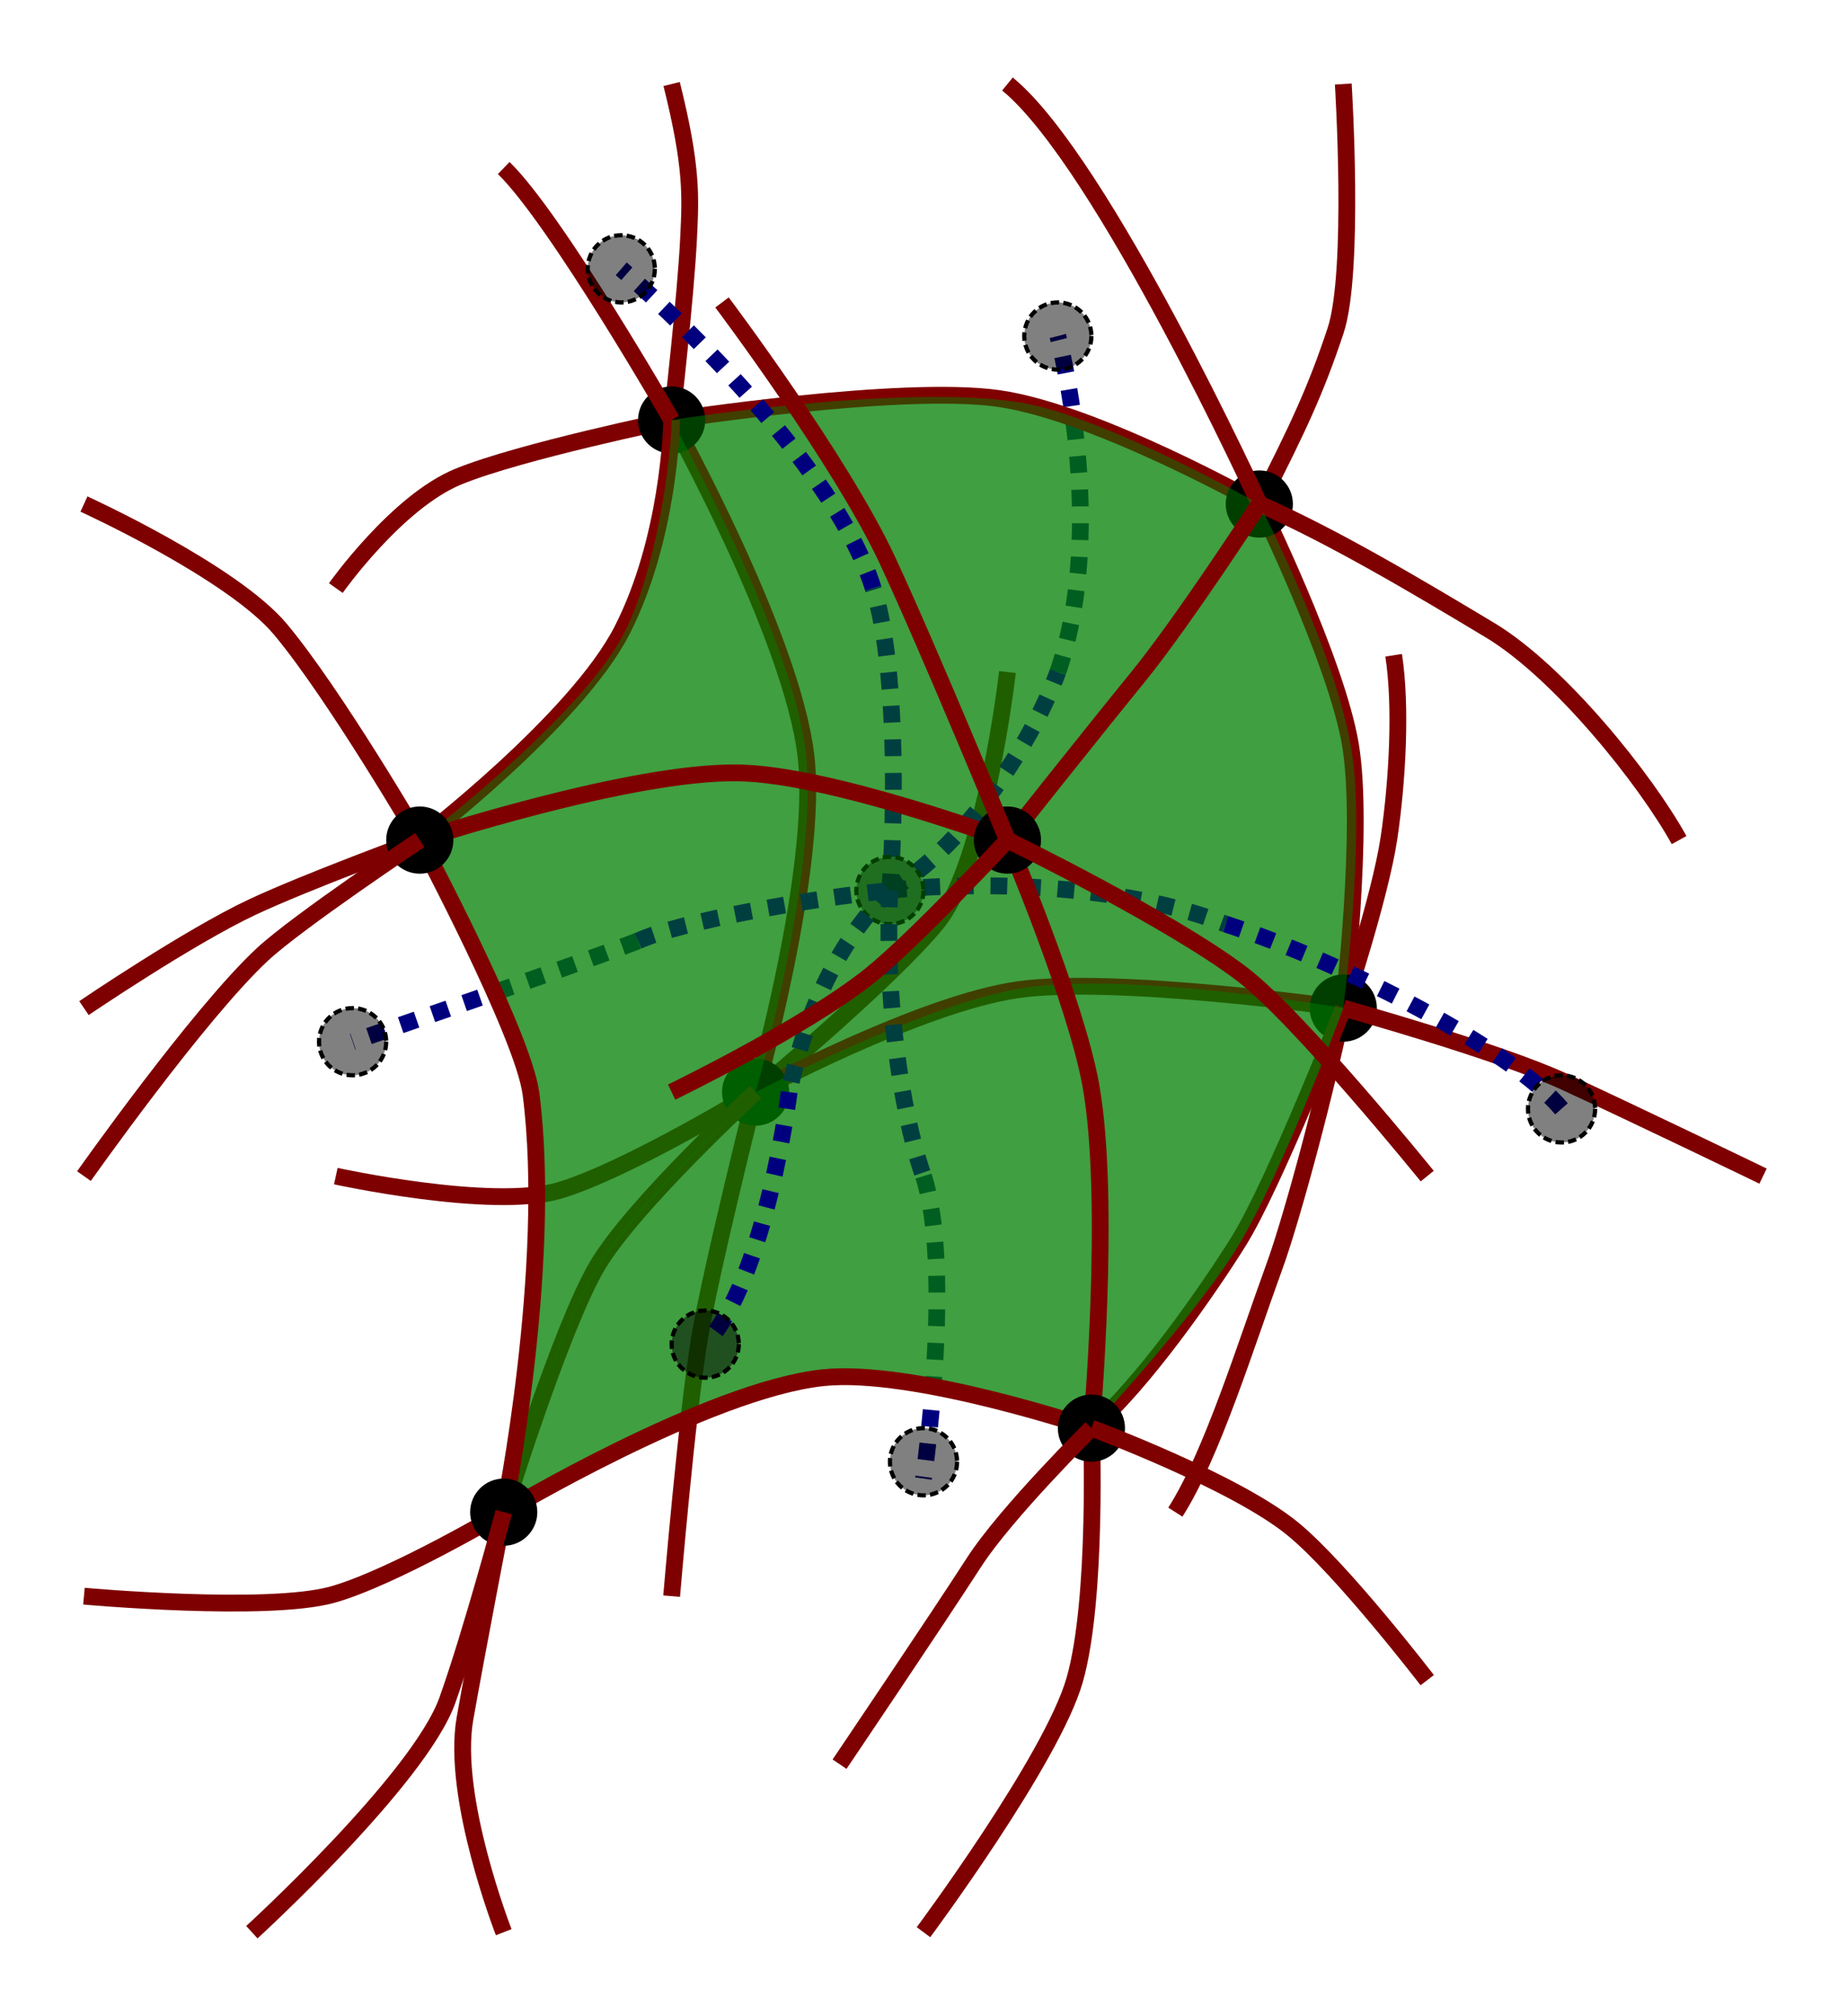 <?xml version="1.0" encoding="UTF-8" standalone="no"?>
<!-- Created with Inkscape (http://www.inkscape.org/) -->

<svg
   xmlns:dc="http://purl.org/dc/elements/1.1/"
   xmlns:cc="http://creativecommons.org/ns#"
   xmlns:rdf="http://www.w3.org/1999/02/22-rdf-syntax-ns#"
   xmlns:svg="http://www.w3.org/2000/svg"
   xmlns="http://www.w3.org/2000/svg"
   xmlns:sodipodi="http://sodipodi.sourceforge.net/DTD/sodipodi-0.dtd"
   xmlns:inkscape="http://www.inkscape.org/namespaces/inkscape"
   width="110mm"
   height="120mm"
   viewBox="0 0 110 120"
   version="1.1"
   id="svg8"
   inkscape:version="0.92.4 (5da689c313, 2019-01-14)"
   sodipodi:docname="3D_model_foam_2.svg">
  <defs
     id="defs2" />
  <sodipodi:namedview
     id="base"
     pagecolor="#ffffff"
     bordercolor="#666666"
     borderopacity="1.0"
     inkscape:pageopacity="0.0"
     inkscape:pageshadow="2"
     inkscape:zoom="2.8"
     inkscape:cx="224.48711"
     inkscape:cy="224.19862"
     inkscape:document-units="mm"
     inkscape:current-layer="layer1"
     showgrid="true"
     inkscape:window-width="1920"
     inkscape:window-height="1017"
     inkscape:window-x="-8"
     inkscape:window-y="-8"
     inkscape:window-maximized="1"
     inkscape:snap-object-midpoints="true"
     inkscape:snap-global="false">
    <inkscape:grid
       type="xygrid"
       id="grid815"
       units="mm"
       spacingx="1"
       spacingy="1" />
  </sodipodi:namedview>
  <g
     inkscape:label="Layer 1"
     inkscape:groupmode="layer"
     id="layer1"
     transform="translate(0,-177)">
    <path
       style="opacity:1;vector-effect:none;fill:none;fill-opacity:1;stroke:#7f0000;stroke-width:1;stroke-linecap:butt;stroke-linejoin:miter;stroke-miterlimit:4;stroke-dasharray:none;stroke-dashoffset:0;stroke-opacity:1"
       d="m 45,242 c 0,0 7.962,-6.598 10.802,-10.069 C 58.709,228.377 60,217 60,217"
       id="path1203"
       inkscape:connector-curvature="0"
       sodipodi:nodetypes="csc" />
    <path
       style="opacity:1;vector-effect:none;fill:none;fill-opacity:1;stroke:#7f0000;stroke-width:1;stroke-linecap:butt;stroke-linejoin:miter;stroke-miterlimit:4;stroke-dasharray:none;stroke-dashoffset:0;stroke-opacity:1"
       d="m 80,237 c 0,0 2.202,-6.633 2.724,-10.138 C 83.228,223.474 83.468,219.007 83,216"
       id="path1201"
       inkscape:connector-curvature="0"
       sodipodi:nodetypes="csc" />
    <path
       style="opacity:1;vector-effect:none;fill:none;fill-opacity:1;stroke:#7f0000;stroke-width:1;stroke-linecap:butt;stroke-linejoin:miter;stroke-miterlimit:4;stroke-dasharray:none;stroke-dashoffset:0;stroke-opacity:1"
       d="m 80,237 c -1.417,6.615 -3.278,13.118 -4.067,15.283 C 74.176,257.108 72.173,263.598 70,267"
       id="path1030"
       inkscape:connector-curvature="0"
       sodipodi:nodetypes="csc" />
    <path
       style="opacity:1;vector-effect:none;fill:none;fill-opacity:1;stroke:#7f0000;stroke-width:1;stroke-linecap:butt;stroke-linejoin:miter;stroke-miterlimit:4;stroke-dasharray:none;stroke-dashoffset:0;stroke-opacity:1"
       d="m 40,202 c 0,0 0.846,-7.378 1.012,-10.878 C 41.129,188.661 41.228,186.914 40,182"
       id="path1044"
       inkscape:connector-curvature="0"
       sodipodi:nodetypes="csc" />
    <path
       style="opacity:1;vector-effect:none;fill:none;fill-opacity:1;stroke:#7f0000;stroke-width:1;stroke-linecap:butt;stroke-linejoin:miter;stroke-miterlimit:4;stroke-dasharray:none;stroke-dashoffset:0;stroke-opacity:1"
       d="m 75,207 c 2.362,-4.63 3.373,-6.811 4.539,-10.311 C 80.706,193.189 80,182 80,182"
       id="path1046"
       inkscape:connector-curvature="0"
       sodipodi:nodetypes="csc" />
    <path
       style="opacity:1;vector-effect:none;fill:none;fill-opacity:1;stroke:#7f0000;stroke-width:1;stroke-linecap:butt;stroke-linejoin:miter;stroke-miterlimit:4;stroke-dasharray:none;stroke-dashoffset:0;stroke-opacity:1"
       d="m 45,242 c 0,0 -7.717,4.696 -11.717,5.862 C 29.283,249.029 20,247 20,247"
       id="path1024"
       inkscape:connector-curvature="0"
       sodipodi:nodetypes="csc" />
    <path
       style="opacity:1;vector-effect:none;fill:none;fill-opacity:1;stroke:#7f0000;stroke-width:1;stroke-linecap:butt;stroke-linejoin:miter;stroke-miterlimit:4;stroke-dasharray:none;stroke-dashoffset:0;stroke-opacity:1"
       d="m 40,202 c 0,0 -9.034,1.866 -12.701,3.366 C 23.632,206.866 20,212 20,212"
       id="path1026"
       inkscape:connector-curvature="0"
       sodipodi:nodetypes="csc" />
    <path
       style="opacity:1;vector-effect:none;fill:none;fill-opacity:1;stroke:#7f0000;stroke-width:1;stroke-linecap:butt;stroke-linejoin:miter;stroke-miterlimit:4;stroke-dasharray:none;stroke-dashoffset:0;stroke-opacity:1"
       d="m 45,242 c 0,0 -2.7,10.732 -3.35,14.717 C 40.894,261.347 40,272 40,272"
       id="path1028"
       inkscape:connector-curvature="0"
       sodipodi:nodetypes="csc" />
    <path
       style="opacity:1;vector-effect:none;fill:none;fill-opacity:1;stroke:#00007f;stroke-width:1;stroke-linecap:butt;stroke-linejoin:miter;stroke-miterlimit:4;stroke-dasharray:1, 1;stroke-dashoffset:0;stroke-opacity:1"
       d="m 63,217 c 3.024,-8.788 0,-20 0,-20"
       id="path1230"
       inkscape:connector-curvature="0"
       sodipodi:nodetypes="cc" />
    <g
       id="g1018"
       transform="translate(45,75)">
      <path
         sodipodi:nodetypes="cscscscsc"
         inkscape:connector-curvature="0"
         id="path993"
         d="m 0,167 c 0,0 9.966,-5.257 15.799,-6.091 C 21.632,160.076 35,162 35,162 35.283,158.976 35.619,150.041 35.429,147 35.24,143.976 32.268,136.536 30,132 30,132 19.751,126.365 13.917,125.531 8.084,124.698 -5,127 -5,127 c 0,0 7.622,14.055 7.981,20.472 C 3.324,153.617 0,167 0,167 Z"
         style="opacity:1;vector-effect:none;fill:#007f00;fill-opacity:0.498;stroke:none;stroke-width:1;stroke-linecap:butt;stroke-linejoin:miter;stroke-miterlimit:4;stroke-dasharray:none;stroke-dashoffset:0;stroke-opacity:1" />
      <path
         sodipodi:nodetypes="csc"
         inkscape:connector-curvature="0"
         id="path1039"
         d="m 0,167 c 0,0 9.777,-5.257 15.61,-6.091 C 21.443,160.076 35,162 35,162"
         style="opacity:1;vector-effect:none;fill:none;fill-opacity:1;stroke:#7f0000;stroke-width:1;stroke-linecap:butt;stroke-linejoin:miter;stroke-miterlimit:4;stroke-dasharray:none;stroke-dashoffset:0;stroke-opacity:1" />
      <path
         sodipodi:nodetypes="csc"
         inkscape:connector-curvature="0"
         id="path987"
         d="m 0,167 c 0,0 3.779,-13.304 3,-20 -0.83,-7.132 -8,-20 -8,-20"
         style="opacity:1;vector-effect:none;fill:none;fill-opacity:1;stroke:#7f0000;stroke-width:1;stroke-linecap:butt;stroke-linejoin:miter;stroke-miterlimit:4;stroke-dasharray:none;stroke-dashoffset:0;stroke-opacity:1" />
      <circle
         r="2"
         cy="167"
         cx="-2.29166e-08"
         id="path817-1-0"
         style="opacity:1;vector-effect:none;fill:#000000;fill-opacity:1;stroke:none;stroke-width:0.25;stroke-linecap:butt;stroke-linejoin:miter;stroke-miterlimit:4;stroke-dasharray:none;stroke-dashoffset:0;stroke-opacity:1" />
      <path
         sodipodi:nodetypes="csc"
         inkscape:connector-curvature="0"
         id="path989"
         d="m 35,162 c 0,0 1.263,-10.661 0.429,-15.661 C 34.596,141.339 30,132 30,132"
         style="opacity:1;vector-effect:none;fill:none;fill-opacity:1;stroke:#7f0000;stroke-width:1;stroke-linecap:butt;stroke-linejoin:miter;stroke-miterlimit:4;stroke-dasharray:none;stroke-dashoffset:0;stroke-opacity:1" />
      <circle
         r="2"
         cy="162"
         cx="35"
         id="path817-1-07"
         style="opacity:1;vector-effect:none;fill:#000000;fill-opacity:1;stroke:none;stroke-width:0.25;stroke-linecap:butt;stroke-linejoin:miter;stroke-miterlimit:4;stroke-dasharray:none;stroke-dashoffset:0;stroke-opacity:1" />
      <path
         sodipodi:nodetypes="csc"
         inkscape:connector-curvature="0"
         id="path991"
         d="m 30,132 c 0,0 -9.682,-5.446 -15.516,-6.28 C 8.651,124.887 -5,127 -5,127"
         style="opacity:1;vector-effect:none;fill:none;fill-opacity:1;stroke:#7f0000;stroke-width:1;stroke-linecap:butt;stroke-linejoin:miter;stroke-miterlimit:4;stroke-dasharray:none;stroke-dashoffset:0;stroke-opacity:1" />
      <circle
         r="2"
         cy="127"
         cx="-5"
         id="path817-1-53"
         style="opacity:1;vector-effect:none;fill:#000000;fill-opacity:1;stroke:none;stroke-width:0.25;stroke-linecap:butt;stroke-linejoin:miter;stroke-miterlimit:4;stroke-dasharray:none;stroke-dashoffset:0;stroke-opacity:1" />
      <circle
         r="2"
         cy="132"
         cx="30"
         id="path817-1-9"
         style="opacity:1;vector-effect:none;fill:#000000;fill-opacity:1;stroke:none;stroke-width:0.25;stroke-linecap:butt;stroke-linejoin:miter;stroke-miterlimit:4;stroke-dasharray:none;stroke-dashoffset:0;stroke-opacity:1" />
    </g>
    <path
       style="opacity:1;vector-effect:none;fill:none;fill-opacity:1;stroke:#7f0000;stroke-width:1;stroke-linecap:butt;stroke-linejoin:miter;stroke-miterlimit:4;stroke-dasharray:none;stroke-dashoffset:0;stroke-opacity:1"
       d="m 80,237 c 0,0 9.134,2.533 13.134,4.366 C 97.134,243.199 105,247 105,247"
       id="path1022"
       inkscape:connector-curvature="0"
       sodipodi:nodetypes="csc" />
    <path
       style="opacity:1;vector-effect:none;fill:none;fill-opacity:1;stroke:#7f0000;stroke-width:1;stroke-linecap:butt;stroke-linejoin:miter;stroke-miterlimit:4;stroke-dasharray:none;stroke-dashoffset:0;stroke-opacity:1"
       d="m 75,207 c 4.347,1.89 9.562,5 13.728,7.5 C 92.895,217 98.016,223.409 100,227"
       id="path1020"
       inkscape:connector-curvature="0"
       sodipodi:nodetypes="csc" />
    <circle
       style="opacity:1;vector-effect:none;fill:#000000;fill-opacity:0.498;stroke:#000000;stroke-width:0.25;stroke-linecap:butt;stroke-linejoin:miter;stroke-miterlimit:4;stroke-dasharray:0.5, 0.25;stroke-dashoffset:0;stroke-opacity:1"
       id="path1205-9"
       cx="63"
       cy="197"
       r="2" />
    <path
       style="opacity:1;vector-effect:none;fill:none;fill-opacity:1;stroke:#7f0000;stroke-width:1;stroke-linecap:butt;stroke-linejoin:miter;stroke-miterlimit:4;stroke-dasharray:none;stroke-dashoffset:0;stroke-opacity:1"
       d="m 75,207 c 0,0 -9.33,-20.37 -15,-25"
       id="path1032"
       inkscape:connector-curvature="0"
       sodipodi:nodetypes="cc" />
    <path
       style="opacity:1;vector-effect:none;fill:none;fill-opacity:1;stroke:#7f0000;stroke-width:1;stroke-linecap:butt;stroke-linejoin:miter;stroke-miterlimit:4;stroke-dasharray:none;stroke-dashoffset:0;stroke-opacity:1"
       d="m 40,202 c 0,0 -6.882,-11.976 -10,-15"
       id="path1034"
       inkscape:connector-curvature="0"
       sodipodi:nodetypes="cc" />
    <path
       style="opacity:1;vector-effect:none;fill:none;fill-opacity:1;stroke:#7f0000;stroke-width:1;stroke-linecap:butt;stroke-linejoin:miter;stroke-miterlimit:4;stroke-dasharray:none;stroke-dashoffset:0;stroke-opacity:1"
       d="m 45,242 c 0,0 -7.263,6.672 -9.429,10.339 C 33.404,256.005 30,267 30,267"
       id="path1036"
       inkscape:connector-curvature="0"
       sodipodi:nodetypes="csc" />
    <path
       style="opacity:1;vector-effect:none;fill:none;fill-opacity:1;stroke:#7f0000;stroke-width:1;stroke-linecap:butt;stroke-linejoin:miter;stroke-miterlimit:4;stroke-dasharray:none;stroke-dashoffset:0;stroke-opacity:1"
       d="m 80,237 c 0,0 -4.109,10.487 -6.244,13.902 C 72.002,253.706 68.024,259.449 65,262"
       id="path1038"
       inkscape:connector-curvature="0"
       sodipodi:nodetypes="csc" />
    <path
       style="opacity:1;vector-effect:none;fill:none;fill-opacity:1;stroke:#00007f;stroke-width:1;stroke-linecap:butt;stroke-linejoin:miter;stroke-miterlimit:4;stroke-dasharray:1, 1;stroke-dashoffset:0;stroke-opacity:1"
       d="m 38,233 c -4.441,1.701 -17,6 -17,6"
       id="path1234"
       inkscape:connector-curvature="0"
       sodipodi:nodetypes="cc" />
    <path
       style="opacity:1;vector-effect:none;fill:#007f00;fill-opacity:0.498;stroke:none;stroke-width:1;stroke-linecap:butt;stroke-linejoin:miter;stroke-miterlimit:4;stroke-dasharray:none;stroke-dashoffset:0;stroke-opacity:1"
       d="m 30,267 c 0,0 2.674,-9.792 5.638,-14.622 C 37.766,248.91 45,242 45,242 c 0,0 3.864,-13.365 2.961,-20.433 C 47.072,214.616 40,202 40,202 c 0,0 -0.422,8.931 -3.795,13.961 C 33.159,220.501 25,227 25,227 c 0,0 5.553,9.611 6.512,14.472 C 32.991,248.973 30,267 30,267 Z"
       id="path1048"
       inkscape:connector-curvature="0"
       sodipodi:nodetypes="cscscscsc" />
    <path
       style="opacity:1;vector-effect:none;fill:none;fill-opacity:1;stroke:#7f0000;stroke-width:1;stroke-linecap:butt;stroke-linejoin:miter;stroke-miterlimit:4;stroke-dasharray:none;stroke-dashoffset:0;stroke-opacity:1"
       d="m 40,202 c 0,0.5 -0.199,7.134 -2.949,12.509 C 34.301,219.884 25,227 25,227"
       id="path1040"
       inkscape:connector-curvature="0"
       sodipodi:nodetypes="csc" />
    <path
       style="opacity:1;vector-effect:none;fill:none;fill-opacity:1;stroke:#00007f;stroke-width:1;stroke-linecap:butt;stroke-linejoin:miter;stroke-miterlimit:4;stroke-dasharray:1, 1;stroke-dashoffset:0;stroke-opacity:1"
       d="m 55,247 c 1.795,5.575 0,18 0,18"
       id="path1236"
       inkscape:connector-curvature="0"
       sodipodi:nodetypes="cc" />
    <path
       style="opacity:1;vector-effect:none;fill:#007f00;fill-opacity:0.498;stroke:none;stroke-width:1;stroke-linecap:butt;stroke-linejoin:miter;stroke-miterlimit:4;stroke-dasharray:none;stroke-dashoffset:0;stroke-opacity:1"
       d="m 30,267 c 0,0 11.873,-7.461 19,-8.11 C 54.565,258.383 65,262 65,262 c 0,0 6.317,-6.845 8.866,-11.094 C 76.416,246.656 80,237 80,237 80,237 67.336,234.815 61,235.795 55.107,236.707 45,242 45,242 c 0,0 -6.822,6.359 -9.244,10.134 C 32.739,256.837 30,267 30,267 Z"
       id="path1147"
       inkscape:connector-curvature="0"
       sodipodi:nodetypes="cscscscsc" />
    <path
       style="opacity:1;vector-effect:none;fill:none;fill-opacity:1;stroke:#00007f;stroke-width:1;stroke-linecap:butt;stroke-linejoin:miter;stroke-miterlimit:4;stroke-dasharray:1, 1;stroke-dashoffset:0;stroke-opacity:1"
       d="m 53,230 c 2.835,-0.378 12.724,-0.835 20,2"
       id="path1211"
       inkscape:connector-curvature="0"
       sodipodi:nodetypes="cc" />
    <path
       style="opacity:1;vector-effect:none;fill:#007f00;fill-opacity:0.498;stroke:none;stroke-width:1;stroke-linecap:butt;stroke-linejoin:miter;stroke-miterlimit:4;stroke-dasharray:none;stroke-dashoffset:0;stroke-opacity:1"
       d="m 80,237 c 0,0 1.258,-9.682 0.559,-14.906 C 79.761,216.138 75,207 75,207 c 0,0 -4.333,6.41 -6.512,9.433 C 65.732,220.257 60,227 60,227 c 0,0 4.156,9.798 5,15 1.068,6.581 0,20 0,20 0,0 6.104,-6.557 8.583,-10.567 C 76.353,246.95 80,237 80,237 Z"
       id="path1096"
       inkscape:connector-curvature="0"
       sodipodi:nodetypes="cscscscsc" />
    <path
       style="opacity:1;vector-effect:none;fill:none;fill-opacity:1;stroke:#00007f;stroke-width:1;stroke-linecap:butt;stroke-linejoin:miter;stroke-miterlimit:4;stroke-dasharray:1, 1;stroke-dashoffset:0;stroke-opacity:1"
       d="M 53,230 C 57.158,227.543 61.205,221.819 63,217"
       id="path1226"
       inkscape:connector-curvature="0"
       sodipodi:nodetypes="cc" />
    <path
       style="opacity:1;vector-effect:none;fill:none;fill-opacity:1;stroke:#00007f;stroke-width:1;stroke-linecap:butt;stroke-linejoin:miter;stroke-miterlimit:4;stroke-dasharray:1, 1;stroke-dashoffset:0;stroke-opacity:1"
       d="m 53,230 c 0.472,-7.371 0.134,-14.598 -1,-18"
       id="path1222"
       inkscape:connector-curvature="0"
       sodipodi:nodetypes="cc" />
    <path
       style="opacity:1;vector-effect:none;fill:#007f00;fill-opacity:0.498;stroke:none;stroke-width:1;stroke-linecap:butt;stroke-linejoin:miter;stroke-miterlimit:4;stroke-dasharray:none;stroke-dashoffset:0;stroke-opacity:1"
       d="m 25,227 c 1,0 12.432,-4.166 18.756,-4.11 C 49.765,222.943 60,227 60,227 c 0,0 5.441,-6.583 8,-10 2.439,-3.257 7,-10 7,-10 0,0 -9.004,-5.098 -14,-6 -6.896,-1.245 -21,1 -21,1 0,1.89 -0.844,9.11 -3,13 -2.742,4.948 -12,12 -12,12 z"
       id="path1131"
       inkscape:connector-curvature="0"
       sodipodi:nodetypes="cscscscsc" />
    <path
       style="opacity:1;vector-effect:none;fill:none;fill-opacity:1;stroke:#7f0000;stroke-width:1;stroke-linecap:butt;stroke-linejoin:miter;stroke-miterlimit:4;stroke-dasharray:none;stroke-dashoffset:0;stroke-opacity:1"
       d="m 75,207 c 0,0 -4.533,6.995 -7.272,10.35 C 65.042,220.642 60,227 60,227"
       id="path1042"
       inkscape:connector-curvature="0"
       sodipodi:nodetypes="csc" />
    <circle
       style="opacity:1;vector-effect:none;fill:#000000;fill-opacity:0.498;stroke:#000000;stroke-width:0.25;stroke-linecap:butt;stroke-linejoin:miter;stroke-miterlimit:4;stroke-dasharray:0.5, 0.25;stroke-dashoffset:0;stroke-opacity:1"
       id="path1205-6"
       cx="53"
       cy="230"
       r="2" />
    <path
       style="opacity:1;vector-effect:none;fill:none;fill-opacity:1;stroke:#00007f;stroke-width:1;stroke-linecap:butt;stroke-linejoin:miter;stroke-miterlimit:4;stroke-dasharray:1, 1;stroke-dashoffset:0;stroke-opacity:1"
       d="m 38,233 c 2.457,-1.134 10.181,-2.528 15,-3"
       id="path1218"
       inkscape:connector-curvature="0"
       sodipodi:nodetypes="cc" />
    <path
       style="opacity:1;vector-effect:none;fill:none;fill-opacity:1;stroke:#00007f;stroke-width:1;stroke-linecap:butt;stroke-linejoin:miter;stroke-miterlimit:4;stroke-dasharray:1, 1;stroke-dashoffset:0;stroke-opacity:1"
       d="M 53,230 C 49.504,233.402 47.756,238.22 47,242"
       id="path1228"
       inkscape:connector-curvature="0"
       sodipodi:nodetypes="cc" />
    <path
       style="opacity:1;vector-effect:none;fill:none;fill-opacity:1;stroke:#00007f;stroke-width:1;stroke-linecap:butt;stroke-linejoin:miter;stroke-miterlimit:4;stroke-dasharray:1, 1;stroke-dashoffset:0;stroke-opacity:1"
       d="M 53,230 C 52.622,237.654 54.055,244.449 55,247"
       id="path1224"
       inkscape:connector-curvature="0"
       sodipodi:nodetypes="cc" />
    <path
       style="opacity:1;vector-effect:none;fill:#007f00;fill-opacity:0.498;stroke:none;stroke-width:1;stroke-linecap:butt;stroke-linejoin:miter;stroke-miterlimit:4;stroke-dasharray:none;stroke-dashoffset:0;stroke-opacity:1"
       d="m 25,227 c 0,0 5.279,9.153 6.504,14.756 C 33.388,250.378 30,267 30,267 c 0,0 11.722,-7.032 18.417,-7.882 C 54.692,258.322 65,262 65,262 c 0,0 1.281,-11.88 0.449,-17.906 C 64.591,237.891 60,227 60,227 60,227 49.435,223.319 44.055,223.079 37.102,222.769 25,227 25,227 Z"
       id="path1163"
       inkscape:connector-curvature="0"
       sodipodi:nodetypes="cscscscsc" />
    <path
       style="opacity:1;vector-effect:none;fill:none;fill-opacity:1;stroke:#7f0000;stroke-width:1;stroke-linecap:butt;stroke-linejoin:miter;stroke-miterlimit:4;stroke-dasharray:none;stroke-dashoffset:0;stroke-opacity:1"
       d="m 25,227 c 0,0 12.529,-4.121 19,-4 5.497,0.103 16,4 16,4"
       id="path1103"
       inkscape:connector-curvature="0"
       sodipodi:nodetypes="csc" />
    <path
       style="opacity:1;vector-effect:none;fill:none;fill-opacity:1;stroke:#7f0000;stroke-width:1;stroke-linecap:butt;stroke-linejoin:miter;stroke-miterlimit:4;stroke-dasharray:none;stroke-dashoffset:0;stroke-opacity:1"
       d="m 30,267 c 0,0 12.167,-7.269 19,-8 5.395,-0.577 16,3 16,3"
       id="path1105"
       inkscape:connector-curvature="0"
       sodipodi:nodetypes="csc" />
    <path
       style="opacity:1;vector-effect:none;fill:none;fill-opacity:1;stroke:#7f0000;stroke-width:1;stroke-linecap:butt;stroke-linejoin:miter;stroke-miterlimit:4;stroke-dasharray:none;stroke-dashoffset:0;stroke-opacity:1"
       d="m 25,227 c 0,0 6.163,11.557 6.622,15.094 C 32.953,252.347 30,267 30,267"
       id="path1107"
       inkscape:connector-curvature="0"
       sodipodi:nodetypes="csc" />
    <path
       style="opacity:1;vector-effect:none;fill:none;fill-opacity:1;stroke:#7f0000;stroke-width:1;stroke-linecap:butt;stroke-linejoin:miter;stroke-miterlimit:4;stroke-dasharray:none;stroke-dashoffset:0;stroke-opacity:1"
       d="m 30,267 c 0,0 -1.61,8.331 -2.307,12.283 C 26.863,283.983 30,292 30,292"
       id="path1121"
       inkscape:connector-curvature="0"
       sodipodi:nodetypes="csc" />
    <path
       style="opacity:1;vector-effect:none;fill:none;fill-opacity:1;stroke:#7f0000;stroke-width:1;stroke-linecap:butt;stroke-linejoin:miter;stroke-miterlimit:4;stroke-dasharray:none;stroke-dashoffset:0;stroke-opacity:1"
       d="m 30,267 c 0,0 -6.601,3.899 -10.189,4.906 C 15.946,272.989 5,272 5,272"
       id="path1117"
       inkscape:connector-curvature="0"
       sodipodi:nodetypes="csc" />
    <circle
       style="opacity:1;vector-effect:none;fill:#000000;fill-opacity:1;stroke:none;stroke-width:0.25;stroke-linecap:butt;stroke-linejoin:miter;stroke-miterlimit:4;stroke-dasharray:none;stroke-dashoffset:0;stroke-opacity:1"
       id="path817-1"
       cx="30"
       cy="267"
       r="2" />
    <path
       style="opacity:1;vector-effect:none;fill:none;fill-opacity:1;stroke:#7f0000;stroke-width:1;stroke-linecap:butt;stroke-linejoin:miter;stroke-miterlimit:4;stroke-dasharray:none;stroke-dashoffset:0;stroke-opacity:1"
       d="m 60,227 c 0,0 4.058,9.571 4.961,14.567 C 66.206,248.463 65,262 65,262"
       id="path1109"
       inkscape:connector-curvature="0"
       sodipodi:nodetypes="csc" />
    <path
       style="opacity:1;vector-effect:none;fill:none;fill-opacity:1;stroke:#7f0000;stroke-width:1;stroke-linecap:butt;stroke-linejoin:miter;stroke-miterlimit:4;stroke-dasharray:none;stroke-dashoffset:0;stroke-opacity:1"
       d="m 25,227 c 0,0 -6.752,2.471 -10,4 -3.779,1.779 -10,6 -10,6"
       id="path1113"
       inkscape:connector-curvature="0"
       sodipodi:nodetypes="csc" />
    <path
       style="opacity:1;vector-effect:none;fill:none;fill-opacity:1;stroke:#7f0000;stroke-width:1;stroke-linecap:butt;stroke-linejoin:miter;stroke-miterlimit:4;stroke-dasharray:none;stroke-dashoffset:0;stroke-opacity:1"
       d="m 25,227 c 0,0 -5.026,-8.619 -8.283,-12.528 C 13.845,211.028 5,207 5,207"
       id="path1123"
       inkscape:connector-curvature="0"
       sodipodi:nodetypes="csc" />
    <path
       style="opacity:1;vector-effect:none;fill:none;fill-opacity:1;stroke:#7f0000;stroke-width:1;stroke-linecap:butt;stroke-linejoin:miter;stroke-miterlimit:4;stroke-dasharray:none;stroke-dashoffset:0;stroke-opacity:1"
       d="m 65,262 c 0,0 0.386,10.184 -1,15 -1.361,4.73 -9,15 -9,15"
       id="path1127"
       inkscape:connector-curvature="0"
       sodipodi:nodetypes="csc" />
    <circle
       style="opacity:1;vector-effect:none;fill:#000000;fill-opacity:1;stroke:none;stroke-width:0.25;stroke-linecap:butt;stroke-linejoin:miter;stroke-miterlimit:4;stroke-dasharray:none;stroke-dashoffset:0;stroke-opacity:1"
       id="path817-1-5"
       cx="65"
       cy="262"
       r="2" />
    <path
       style="opacity:1;vector-effect:none;fill:none;fill-opacity:1;stroke:#7f0000;stroke-width:1;stroke-linecap:butt;stroke-linejoin:miter;stroke-miterlimit:4;stroke-dasharray:none;stroke-dashoffset:0;stroke-opacity:1"
       d="m 65,262 c 0,0 8.542,3.165 12,6 C 79.939,270.41 85,277 85,277"
       id="path1115"
       inkscape:connector-curvature="0"
       sodipodi:nodetypes="csc" />
    <path
       style="opacity:1;vector-effect:none;fill:none;fill-opacity:1;stroke:#7f0000;stroke-width:1;stroke-linecap:butt;stroke-linejoin:miter;stroke-miterlimit:4;stroke-dasharray:none;stroke-dashoffset:0;stroke-opacity:1"
       d="m 65,262 c 0,0 -5.08,5.022 -7,8 -2.183,3.385 -8,12 -8,12"
       id="path1119"
       inkscape:connector-curvature="0"
       sodipodi:nodetypes="csc" />
    <path
       style="opacity:1;vector-effect:none;fill:none;fill-opacity:1;stroke:#7f0000;stroke-width:1;stroke-linecap:butt;stroke-linejoin:miter;stroke-miterlimit:4;stroke-dasharray:none;stroke-dashoffset:0;stroke-opacity:1"
       d="m 30,267 c 0,0 -1.903,7.112 -3.354,11.189 C 24.97,282.897 15,292 15,292"
       id="path1129"
       inkscape:connector-curvature="0"
       sodipodi:nodetypes="csc" />
    <circle
       style="opacity:1;vector-effect:none;fill:#000000;fill-opacity:1;stroke:none;stroke-width:0.25;stroke-linecap:butt;stroke-linejoin:miter;stroke-miterlimit:4;stroke-dasharray:none;stroke-dashoffset:0;stroke-opacity:1"
       id="path817-1-1"
       cx="25"
       cy="227"
       r="2" />
    <path
       style="opacity:1;vector-effect:none;fill:none;fill-opacity:1;stroke:#7f0000;stroke-width:1;stroke-linecap:butt;stroke-linejoin:miter;stroke-miterlimit:4;stroke-dasharray:none;stroke-dashoffset:0;stroke-opacity:1"
       d="m 25,227 c 0,0 -7.261,4.845 -9.362,6.795 C 11.821,237.338 5,247 5,247"
       id="path1172"
       inkscape:connector-curvature="0"
       sodipodi:nodetypes="csc" />
    <circle
       style="opacity:1;vector-effect:none;fill:#000000;fill-opacity:1;stroke:none;stroke-width:0.25;stroke-linecap:butt;stroke-linejoin:miter;stroke-miterlimit:4;stroke-dasharray:none;stroke-dashoffset:0;stroke-opacity:1"
       id="path817-1-56"
       cx="60"
       cy="227"
       r="2" />
    <path
       style="opacity:1;vector-effect:none;fill:none;fill-opacity:1;stroke:#7f0000;stroke-width:1;stroke-linecap:butt;stroke-linejoin:miter;stroke-miterlimit:4;stroke-dasharray:none;stroke-dashoffset:0;stroke-opacity:1"
       d="m 60,227 c 0,0 -4.599,-11.174 -7.134,-16.622 C 50.093,204.417 43,195 43,195"
       id="path1125"
       inkscape:connector-curvature="0"
       sodipodi:nodetypes="csc" />
    <path
       style="opacity:1;vector-effect:none;fill:none;fill-opacity:1;stroke:#7f0000;stroke-width:1;stroke-linecap:butt;stroke-linejoin:miter;stroke-miterlimit:4;stroke-dasharray:none;stroke-dashoffset:0;stroke-opacity:1"
       d="m 60,227 c 0,0 9.729,4.738 14,8 3.372,2.575 11,12 11,12"
       id="path1111"
       inkscape:connector-curvature="0"
       sodipodi:nodetypes="csc" />
    <path
       style="opacity:1;vector-effect:none;fill:none;fill-opacity:1;stroke:#7f0000;stroke-width:1;stroke-linecap:butt;stroke-linejoin:miter;stroke-miterlimit:4;stroke-dasharray:none;stroke-dashoffset:0;stroke-opacity:1"
       d="m 60,227 c 0,0 -5.458,5.886 -8.228,8.094 C 47.923,238.162 40,242 40,242"
       id="path1170"
       inkscape:connector-curvature="0"
       sodipodi:nodetypes="csc" />
    <path
       style="opacity:1;vector-effect:none;fill:none;fill-opacity:1;stroke:#00007f;stroke-width:1;stroke-linecap:butt;stroke-linejoin:miter;stroke-miterlimit:4;stroke-dasharray:1, 1;stroke-dashoffset:0;stroke-opacity:1"
       d="M 52,212 Z"
       id="path1220"
       inkscape:connector-curvature="0" />
    <path
       style="opacity:1;vector-effect:none;fill:none;fill-opacity:1;stroke:#00007f;stroke-width:1;stroke-linecap:butt;stroke-linejoin:miter;stroke-miterlimit:4;stroke-dasharray:1, 1;stroke-dashoffset:0;stroke-opacity:1"
       d="M 52,212 C 49.354,203.59 37,193 37,193"
       id="path1232"
       inkscape:connector-curvature="0"
       sodipodi:nodetypes="cc" />
    <path
       style="opacity:1;vector-effect:none;fill:none;fill-opacity:1;stroke:#00007f;stroke-width:1;stroke-linecap:butt;stroke-linejoin:miter;stroke-miterlimit:4;stroke-dasharray:1, 1;stroke-dashoffset:0;stroke-opacity:1"
       d="m 47,242 c 0,0 -1.409,11.22 -5,15"
       id="path1238"
       inkscape:connector-curvature="0"
       sodipodi:nodetypes="cc" />
    <path
       style="opacity:1;vector-effect:none;fill:none;fill-opacity:1;stroke:#00007f;stroke-width:1;stroke-linecap:butt;stroke-linejoin:miter;stroke-miterlimit:4;stroke-dasharray:1, 1;stroke-dashoffset:0;stroke-opacity:1"
       d="m 73,232 c 7.237,2.362 17.071,7.504 20,11"
       id="path1240"
       inkscape:connector-curvature="0"
       sodipodi:nodetypes="cc" />
    <circle
       style="opacity:1;vector-effect:none;fill:#000000;fill-opacity:0.498;stroke:#000000;stroke-width:0.25;stroke-linecap:butt;stroke-linejoin:miter;stroke-miterlimit:4;stroke-dasharray:0.5, 0.25;stroke-dashoffset:0;stroke-opacity:1"
       id="path1205-9-7"
       cx="93"
       cy="243"
       r="2" />
    <circle
       style="opacity:1;vector-effect:none;fill:#000000;fill-opacity:0.498;stroke:#000000;stroke-width:0.25;stroke-linecap:butt;stroke-linejoin:miter;stroke-miterlimit:4;stroke-dasharray:0.5, 0.25;stroke-dashoffset:0;stroke-opacity:1"
       id="path1205-9-4"
       cx="37"
       cy="193"
       r="2" />
    <circle
       style="opacity:1;vector-effect:none;fill:#000000;fill-opacity:0.498;stroke:#000000;stroke-width:0.25;stroke-linecap:butt;stroke-linejoin:miter;stroke-miterlimit:4;stroke-dasharray:0.5, 0.25;stroke-dashoffset:0;stroke-opacity:1"
       id="path1205-9-5"
       cx="21"
       cy="239"
       r="2" />
    <circle
       style="opacity:1;vector-effect:none;fill:#000000;fill-opacity:0.498;stroke:#000000;stroke-width:0.25;stroke-linecap:butt;stroke-linejoin:miter;stroke-miterlimit:4;stroke-dasharray:0.5, 0.25;stroke-dashoffset:0;stroke-opacity:1"
       id="path1205-9-8"
       cx="55"
       cy="264"
       r="2" />
    <circle
       style="opacity:1;vector-effect:none;fill:#000000;fill-opacity:0.498;stroke:#000000;stroke-width:0.25;stroke-linecap:butt;stroke-linejoin:miter;stroke-miterlimit:4;stroke-dasharray:0.5, 0.25;stroke-dashoffset:0;stroke-opacity:1"
       id="path1205-9-0"
       cx="42"
       cy="257"
       r="2" />
  </g>
</svg>
